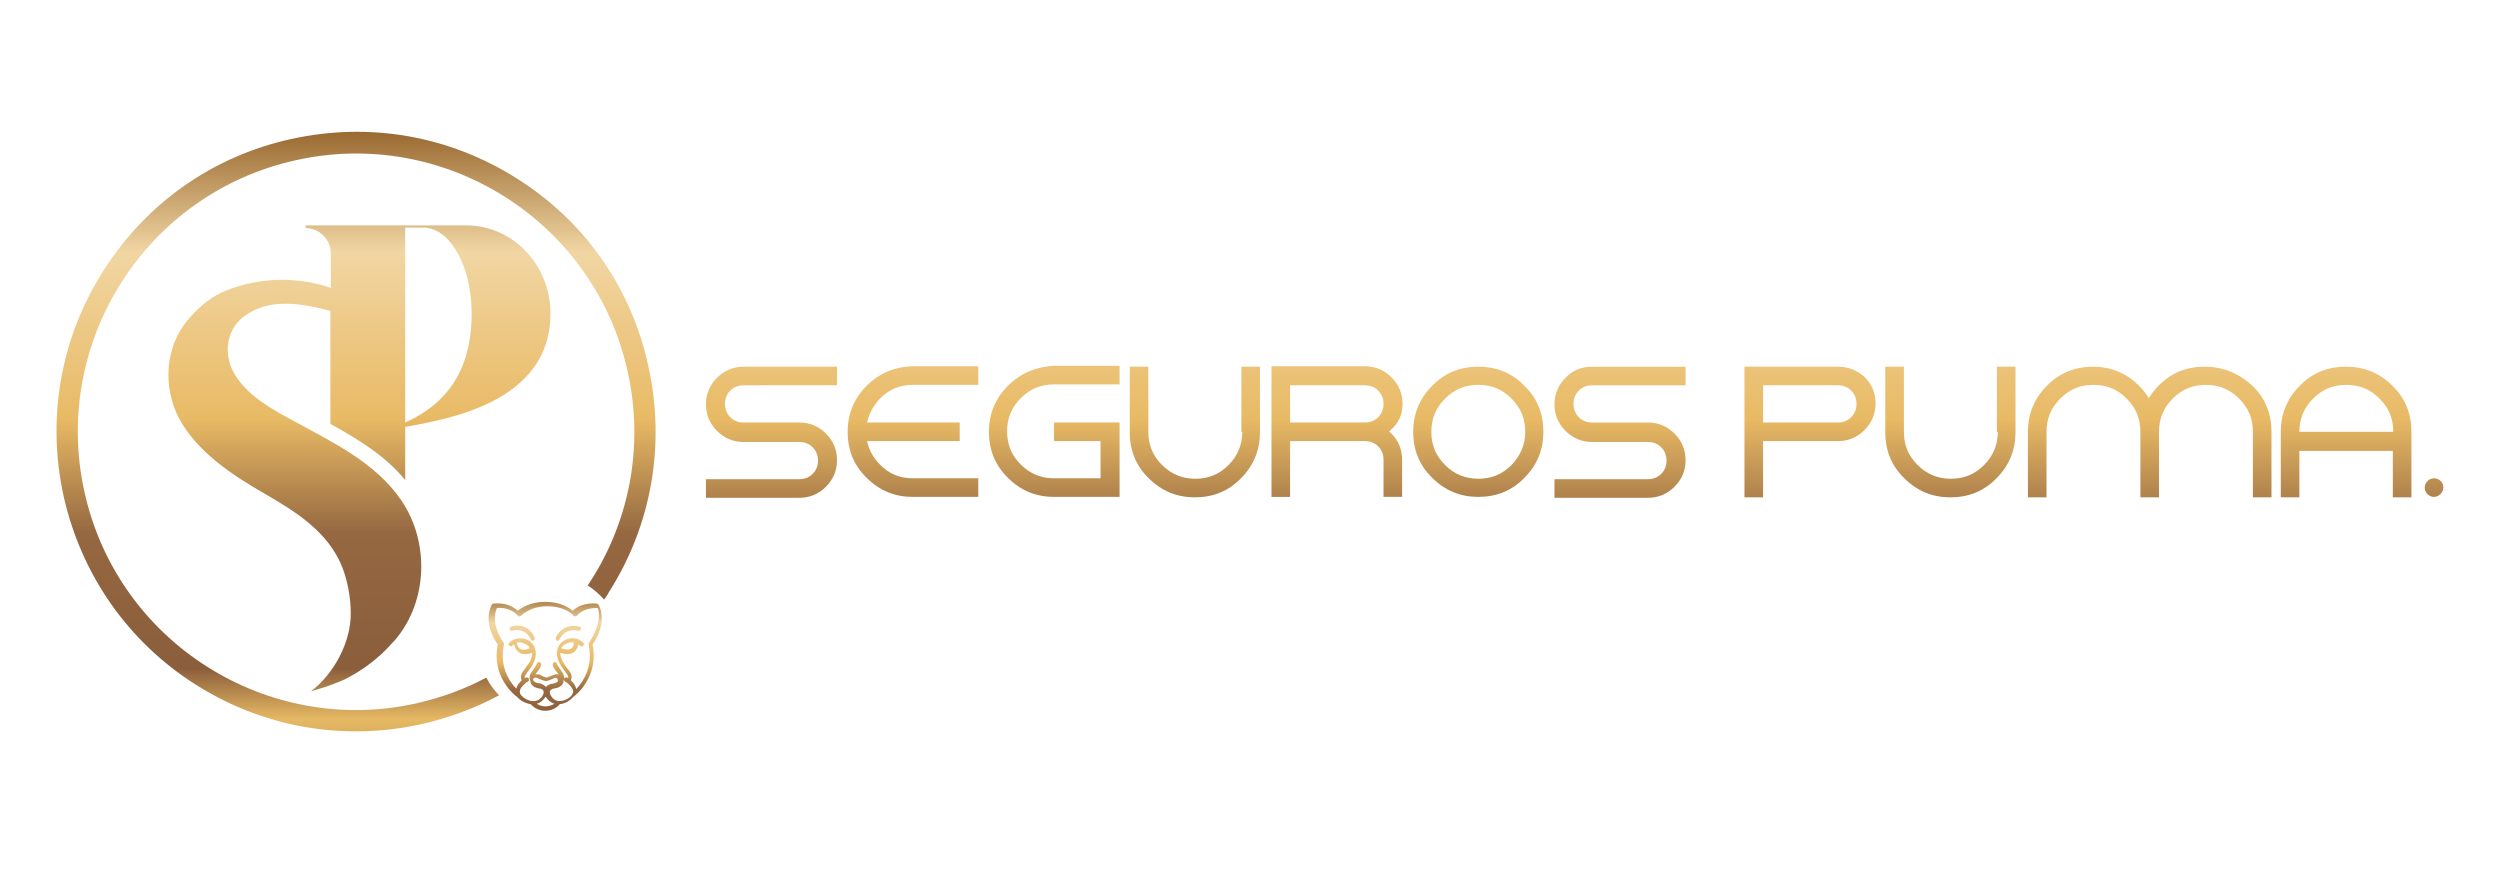 <?xml version="1.0" encoding="utf-8"?>
<!-- Generator: Adobe Illustrator 24.1.1, SVG Export Plug-In . SVG Version: 6.00 Build 0)  -->
<svg version="1.1" xmlns="http://www.w3.org/2000/svg" xmlns:xlink="http://www.w3.org/1999/xlink" x="0px" y="0px"
	 viewBox="0 0 564.5 198.7" style="enable-background:new 0 0 564.5 198.7;" xml:space="preserve">
<style type="text/css">
	.st0{fill:url(#SVGID_1_);}
	.st1{fill:url(#SVGID_2_);}
	.st2{fill:url(#SVGID_3_);}
	.st3{fill:url(#SVGID_4_);}
	.st4{fill:url(#SVGID_5_);}
	.st5{fill:url(#SVGID_6_);}
	.st6{fill:url(#SVGID_7_);}
	.st7{fill:url(#SVGID_8_);}
	.st8{fill:url(#SVGID_9_);}
	.st9{fill:url(#SVGID_10_);}
	.st10{fill:url(#SVGID_11_);}
	.st11{fill:url(#SVGID_12_);}
	.st12{fill:url(#SVGID_13_);}
	.st13{fill:url(#SVGID_14_);}
	.st14{fill:url(#SVGID_15_);}
	.st15{fill:url(#SVGID_16_);}
	.st16{fill:url(#SVGID_17_);}
</style>
<g id="Capa_1">
	<g>
		<linearGradient id="SVGID_1_" gradientUnits="userSpaceOnUse" x1="174.229" y1="-0.679" x2="174.229" y2="200.915">
			<stop  offset="0" style="stop-color:#281A09"/>
			<stop  offset="4.477547e-03" style="stop-color:#38240D"/>
			<stop  offset="1.364906e-02" style="stop-color:#533513"/>
			<stop  offset="2.420006e-02" style="stop-color:#694319"/>
			<stop  offset="3.652139e-02" style="stop-color:#7A4E1D"/>
			<stop  offset="5.175335e-02" style="stop-color:#855520"/>
			<stop  offset="7.312597e-02" style="stop-color:#8C5A22"/>
			<stop  offset="0.133" style="stop-color:#8E5B22"/>
			<stop  offset="0.286" style="stop-color:#F1D6A3"/>
			<stop  offset="0.395" style="stop-color:#ECC57E"/>
			<stop  offset="0.473" style="stop-color:#E8BA65"/>
			<stop  offset="0.601" style="stop-color:#956841"/>
			<stop  offset="0.752" style="stop-color:#8B5E3C"/>
			<stop  offset="0.809" style="stop-color:#E6B964"/>
			<stop  offset="1" style="stop-color:#603913"/>
		</linearGradient>
		<path class="st0" d="M161.9,85.3c-1.6,1.6-2.5,3.6-2.5,6c0,2.3,0.8,4.3,2.5,6c1.6,1.6,3.6,2.5,6,2.5h12.6c1.2,0,2.2,0.4,3,1.2
			c0.8,0.8,1.2,1.8,1.2,3c0,1.2-0.4,2.2-1.2,3c-0.8,0.8-1.8,1.2-3,1.2h-21.1v4.2h21.1c2.3,0,4.3-0.8,6-2.5c1.6-1.6,2.5-3.6,2.5-6
			c0-2.3-0.8-4.3-2.5-6c-1.6-1.6-3.6-2.5-6-2.5h-12.6c-1.2,0-2.2-0.4-3-1.2c-0.8-0.8-1.2-1.8-1.2-3c0-1.2,0.4-2.2,1.2-3
			c0.8-0.8,1.8-1.2,3-1.2H189v-4.2h-21.1C165.6,82.8,163.6,83.6,161.9,85.3z"/>
		<linearGradient id="SVGID_2_" gradientUnits="userSpaceOnUse" x1="206.15" y1="-0.679" x2="206.15" y2="200.915">
			<stop  offset="0" style="stop-color:#281A09"/>
			<stop  offset="4.477547e-03" style="stop-color:#38240D"/>
			<stop  offset="1.364906e-02" style="stop-color:#533513"/>
			<stop  offset="2.420006e-02" style="stop-color:#694319"/>
			<stop  offset="3.652139e-02" style="stop-color:#7A4E1D"/>
			<stop  offset="5.175335e-02" style="stop-color:#855520"/>
			<stop  offset="7.312597e-02" style="stop-color:#8C5A22"/>
			<stop  offset="0.133" style="stop-color:#8E5B22"/>
			<stop  offset="0.286" style="stop-color:#F1D6A3"/>
			<stop  offset="0.395" style="stop-color:#ECC57E"/>
			<stop  offset="0.473" style="stop-color:#E8BA65"/>
			<stop  offset="0.601" style="stop-color:#956841"/>
			<stop  offset="0.752" style="stop-color:#8B5E3C"/>
			<stop  offset="0.809" style="stop-color:#E6B964"/>
			<stop  offset="1" style="stop-color:#603913"/>
		</linearGradient>
		<path class="st1" d="M195.7,87.1c-2.9,2.9-4.3,6.4-4.3,10.4c0,4.1,1.4,7.6,4.3,10.4c2.9,2.9,6.4,4.3,10.4,4.3h14.8v-4.2h-14.8
			c-2.9,0-5.4-1-7.4-3.1c-1.5-1.5-2.5-3.3-2.9-5.3h20.9v-4.2h-20.9c0.4-2,1.4-3.8,2.9-5.4c2.1-2.1,4.5-3.1,7.4-3.1h14.8v-4.2h-14.8
			C202.1,82.8,198.6,84.2,195.7,87.1z"/>
		<linearGradient id="SVGID_3_" gradientUnits="userSpaceOnUse" x1="238.069" y1="-0.679" x2="238.069" y2="200.915">
			<stop  offset="0" style="stop-color:#281A09"/>
			<stop  offset="4.477547e-03" style="stop-color:#38240D"/>
			<stop  offset="1.364906e-02" style="stop-color:#533513"/>
			<stop  offset="2.420006e-02" style="stop-color:#694319"/>
			<stop  offset="3.652139e-02" style="stop-color:#7A4E1D"/>
			<stop  offset="5.175335e-02" style="stop-color:#855520"/>
			<stop  offset="7.312597e-02" style="stop-color:#8C5A22"/>
			<stop  offset="0.133" style="stop-color:#8E5B22"/>
			<stop  offset="0.286" style="stop-color:#F1D6A3"/>
			<stop  offset="0.395" style="stop-color:#ECC57E"/>
			<stop  offset="0.473" style="stop-color:#E8BA65"/>
			<stop  offset="0.601" style="stop-color:#956841"/>
			<stop  offset="0.752" style="stop-color:#8B5E3C"/>
			<stop  offset="0.809" style="stop-color:#E6B964"/>
			<stop  offset="1" style="stop-color:#603913"/>
		</linearGradient>
		<path class="st2" d="M227.6,87.1c-2.9,2.9-4.3,6.4-4.3,10.4c0,4.1,1.4,7.6,4.3,10.4c2.9,2.9,6.4,4.3,10.4,4.3h14.8V95.4h-14.8v4.2
			h10.5v8.4h-10.5c-2.9,0-5.4-1-7.5-3.1c-2.1-2.1-3.1-4.5-3.1-7.5s1-5.4,3.1-7.5c2.1-2.1,4.5-3.1,7.5-3.1h14.8v-4.2h-14.8
			C234,82.8,230.5,84.2,227.6,87.1z"/>
		<linearGradient id="SVGID_4_" gradientUnits="userSpaceOnUse" x1="269.988" y1="-0.679" x2="269.988" y2="200.915">
			<stop  offset="0" style="stop-color:#281A09"/>
			<stop  offset="4.477547e-03" style="stop-color:#38240D"/>
			<stop  offset="1.364906e-02" style="stop-color:#533513"/>
			<stop  offset="2.420006e-02" style="stop-color:#694319"/>
			<stop  offset="3.652139e-02" style="stop-color:#7A4E1D"/>
			<stop  offset="5.175335e-02" style="stop-color:#855520"/>
			<stop  offset="7.312597e-02" style="stop-color:#8C5A22"/>
			<stop  offset="0.133" style="stop-color:#8E5B22"/>
			<stop  offset="0.286" style="stop-color:#F1D6A3"/>
			<stop  offset="0.395" style="stop-color:#ECC57E"/>
			<stop  offset="0.473" style="stop-color:#E8BA65"/>
			<stop  offset="0.601" style="stop-color:#956841"/>
			<stop  offset="0.752" style="stop-color:#8B5E3C"/>
			<stop  offset="0.809" style="stop-color:#E6B964"/>
			<stop  offset="1" style="stop-color:#603913"/>
		</linearGradient>
		<path class="st3" d="M280.5,97.5c0,2.9-1,5.4-3.1,7.5c-2.1,2.1-4.5,3.1-7.5,3.1c-2.9,0-5.4-1-7.5-3.1c-2.1-2.1-3.1-4.5-3.1-7.5
			V82.8h-4.2v14.8c0,4.1,1.4,7.6,4.3,10.4c2.9,2.9,6.4,4.3,10.4,4.3c4.1,0,7.6-1.4,10.4-4.3c2.9-2.9,4.3-6.4,4.3-10.4V82.8h-4.2
			V97.5z"/>
		<linearGradient id="SVGID_5_" gradientUnits="userSpaceOnUse" x1="301.909" y1="-0.679" x2="301.909" y2="200.915">
			<stop  offset="0" style="stop-color:#281A09"/>
			<stop  offset="4.477547e-03" style="stop-color:#38240D"/>
			<stop  offset="1.364906e-02" style="stop-color:#533513"/>
			<stop  offset="2.420006e-02" style="stop-color:#694319"/>
			<stop  offset="3.652139e-02" style="stop-color:#7A4E1D"/>
			<stop  offset="5.175335e-02" style="stop-color:#855520"/>
			<stop  offset="7.312597e-02" style="stop-color:#8C5A22"/>
			<stop  offset="0.133" style="stop-color:#8E5B22"/>
			<stop  offset="0.286" style="stop-color:#F1D6A3"/>
			<stop  offset="0.395" style="stop-color:#ECC57E"/>
			<stop  offset="0.473" style="stop-color:#E8BA65"/>
			<stop  offset="0.601" style="stop-color:#956841"/>
			<stop  offset="0.752" style="stop-color:#8B5E3C"/>
			<stop  offset="0.809" style="stop-color:#E6B964"/>
			<stop  offset="1" style="stop-color:#603913"/>
		</linearGradient>
		<path class="st4" d="M316.7,91.2c0-2.3-0.8-4.3-2.5-6c-1.6-1.6-3.6-2.5-6-2.5h-21.1v29.5h4.2V99.6h16.9c1.2,0,2.2,0.4,3,1.2
			c0.8,0.8,1.2,1.8,1.2,3v8.4h4.2v-8.4c0-2.3-0.8-4.3-2.5-6c-0.1-0.1-0.3-0.2-0.4-0.4c0.1-0.1,0.3-0.2,0.4-0.4
			C315.8,95.5,316.7,93.6,316.7,91.2z M311.2,94.2c-0.8,0.8-1.8,1.2-3,1.2h-16.9V87h16.9c1.2,0,2.2,0.4,3,1.2c0.8,0.8,1.2,1.8,1.2,3
			C312.4,92.4,312,93.4,311.2,94.2z"/>
		<linearGradient id="SVGID_6_" gradientUnits="userSpaceOnUse" x1="333.827" y1="-0.679" x2="333.827" y2="200.915">
			<stop  offset="0" style="stop-color:#281A09"/>
			<stop  offset="4.477547e-03" style="stop-color:#38240D"/>
			<stop  offset="1.364906e-02" style="stop-color:#533513"/>
			<stop  offset="2.420006e-02" style="stop-color:#694319"/>
			<stop  offset="3.652139e-02" style="stop-color:#7A4E1D"/>
			<stop  offset="5.175335e-02" style="stop-color:#855520"/>
			<stop  offset="7.312597e-02" style="stop-color:#8C5A22"/>
			<stop  offset="0.133" style="stop-color:#8E5B22"/>
			<stop  offset="0.286" style="stop-color:#F1D6A3"/>
			<stop  offset="0.395" style="stop-color:#ECC57E"/>
			<stop  offset="0.473" style="stop-color:#E8BA65"/>
			<stop  offset="0.601" style="stop-color:#956841"/>
			<stop  offset="0.752" style="stop-color:#8B5E3C"/>
			<stop  offset="0.809" style="stop-color:#E6B964"/>
			<stop  offset="1" style="stop-color:#603913"/>
		</linearGradient>
		<path class="st5" d="M333.8,82.8c-4.1,0-7.6,1.4-10.4,4.3c-2.9,2.9-4.3,6.4-4.3,10.4c0,4.1,1.4,7.6,4.3,10.4
			c2.9,2.9,6.4,4.3,10.4,4.3c4.1,0,7.6-1.4,10.4-4.3c2.9-2.9,4.3-6.4,4.3-10.4c0-4.1-1.4-7.6-4.3-10.4
			C341.4,84.2,337.9,82.8,333.8,82.8z M341.3,105c-2.1,2.1-4.5,3.1-7.5,3.1c-2.9,0-5.4-1-7.5-3.1c-2.1-2.1-3.1-4.5-3.1-7.5
			s1-5.4,3.1-7.5c2.1-2.1,4.5-3.1,7.5-3.1s5.4,1,7.5,3.1c2.1,2.1,3.1,4.5,3.1,7.5C344.4,100.4,343.3,102.9,341.3,105z"/>
		<linearGradient id="SVGID_7_" gradientUnits="userSpaceOnUse" x1="365.747" y1="-0.679" x2="365.747" y2="200.915">
			<stop  offset="0" style="stop-color:#281A09"/>
			<stop  offset="4.477547e-03" style="stop-color:#38240D"/>
			<stop  offset="1.364906e-02" style="stop-color:#533513"/>
			<stop  offset="2.420006e-02" style="stop-color:#694319"/>
			<stop  offset="3.652139e-02" style="stop-color:#7A4E1D"/>
			<stop  offset="5.175335e-02" style="stop-color:#855520"/>
			<stop  offset="7.312597e-02" style="stop-color:#8C5A22"/>
			<stop  offset="0.133" style="stop-color:#8E5B22"/>
			<stop  offset="0.286" style="stop-color:#F1D6A3"/>
			<stop  offset="0.395" style="stop-color:#ECC57E"/>
			<stop  offset="0.473" style="stop-color:#E8BA65"/>
			<stop  offset="0.601" style="stop-color:#956841"/>
			<stop  offset="0.752" style="stop-color:#8B5E3C"/>
			<stop  offset="0.809" style="stop-color:#E6B964"/>
			<stop  offset="1" style="stop-color:#603913"/>
		</linearGradient>
		<path class="st6" d="M353.5,85.3c-1.6,1.6-2.5,3.6-2.5,6c0,2.3,0.8,4.3,2.5,6c1.6,1.6,3.6,2.5,6,2.5h12.6c1.2,0,2.2,0.4,3,1.2
			c0.8,0.8,1.2,1.8,1.2,3c0,1.2-0.4,2.2-1.2,3c-0.8,0.8-1.8,1.2-3,1.2H351v4.2h21.1c2.3,0,4.3-0.8,6-2.5s2.5-3.6,2.5-6
			c0-2.3-0.8-4.3-2.5-6c-1.6-1.6-3.6-2.5-6-2.5h-12.6c-1.2,0-2.2-0.4-3-1.2c-0.8-0.8-1.2-1.8-1.2-3c0-1.2,0.4-2.2,1.2-3
			c0.8-0.8,1.8-1.2,3-1.2h21.1v-4.2h-21.1C357.1,82.8,355.1,83.6,353.5,85.3z"/>
		<linearGradient id="SVGID_8_" gradientUnits="userSpaceOnUse" x1="408.678" y1="-0.679" x2="408.678" y2="200.915">
			<stop  offset="0" style="stop-color:#281A09"/>
			<stop  offset="4.477547e-03" style="stop-color:#38240D"/>
			<stop  offset="1.364906e-02" style="stop-color:#533513"/>
			<stop  offset="2.420006e-02" style="stop-color:#694319"/>
			<stop  offset="3.652139e-02" style="stop-color:#7A4E1D"/>
			<stop  offset="5.175335e-02" style="stop-color:#855520"/>
			<stop  offset="7.312597e-02" style="stop-color:#8C5A22"/>
			<stop  offset="0.133" style="stop-color:#8E5B22"/>
			<stop  offset="0.286" style="stop-color:#F1D6A3"/>
			<stop  offset="0.395" style="stop-color:#ECC57E"/>
			<stop  offset="0.473" style="stop-color:#E8BA65"/>
			<stop  offset="0.601" style="stop-color:#956841"/>
			<stop  offset="0.752" style="stop-color:#8B5E3C"/>
			<stop  offset="0.809" style="stop-color:#E6B964"/>
			<stop  offset="1" style="stop-color:#603913"/>
		</linearGradient>
		<path class="st7" d="M415,82.8h-21.1v29.5h4.2V99.6H415c2.3,0,4.3-0.8,6-2.5c1.6-1.6,2.5-3.6,2.5-6s-0.8-4.3-2.5-6
			C419.3,83.6,417.3,82.8,415,82.8z M418,94.2c-0.8,0.8-1.8,1.2-3,1.2h-16.9V87H415c1.2,0,2.2,0.4,3,1.2c0.8,0.8,1.2,1.8,1.2,3
			C419.2,92.4,418.8,93.4,418,94.2z"/>
		<linearGradient id="SVGID_9_" gradientUnits="userSpaceOnUse" x1="440.596" y1="-0.679" x2="440.596" y2="200.915">
			<stop  offset="0" style="stop-color:#281A09"/>
			<stop  offset="4.477547e-03" style="stop-color:#38240D"/>
			<stop  offset="1.364906e-02" style="stop-color:#533513"/>
			<stop  offset="2.420006e-02" style="stop-color:#694319"/>
			<stop  offset="3.652139e-02" style="stop-color:#7A4E1D"/>
			<stop  offset="5.175335e-02" style="stop-color:#855520"/>
			<stop  offset="7.312597e-02" style="stop-color:#8C5A22"/>
			<stop  offset="0.133" style="stop-color:#8E5B22"/>
			<stop  offset="0.286" style="stop-color:#F1D6A3"/>
			<stop  offset="0.395" style="stop-color:#ECC57E"/>
			<stop  offset="0.473" style="stop-color:#E8BA65"/>
			<stop  offset="0.601" style="stop-color:#956841"/>
			<stop  offset="0.752" style="stop-color:#8B5E3C"/>
			<stop  offset="0.809" style="stop-color:#E6B964"/>
			<stop  offset="1" style="stop-color:#603913"/>
		</linearGradient>
		<path class="st8" d="M451.1,97.5c0,2.9-1,5.4-3.1,7.5c-2.1,2.1-4.5,3.1-7.5,3.1c-2.9,0-5.4-1-7.5-3.1c-2.1-2.1-3.1-4.5-3.1-7.5
			V82.8h-4.2v14.8c0,4.1,1.4,7.6,4.3,10.4c2.9,2.9,6.4,4.3,10.4,4.3c4.1,0,7.6-1.4,10.4-4.3c2.9-2.9,4.3-6.4,4.3-10.4V82.8h-4.2
			V97.5z"/>
		<linearGradient id="SVGID_10_" gradientUnits="userSpaceOnUse" x1="485.163" y1="-0.679" x2="485.163" y2="200.915">
			<stop  offset="0" style="stop-color:#281A09"/>
			<stop  offset="4.477547e-03" style="stop-color:#38240D"/>
			<stop  offset="1.364906e-02" style="stop-color:#533513"/>
			<stop  offset="2.420006e-02" style="stop-color:#694319"/>
			<stop  offset="3.652139e-02" style="stop-color:#7A4E1D"/>
			<stop  offset="5.175335e-02" style="stop-color:#855520"/>
			<stop  offset="7.312597e-02" style="stop-color:#8C5A22"/>
			<stop  offset="0.133" style="stop-color:#8E5B22"/>
			<stop  offset="0.286" style="stop-color:#F1D6A3"/>
			<stop  offset="0.395" style="stop-color:#ECC57E"/>
			<stop  offset="0.473" style="stop-color:#E8BA65"/>
			<stop  offset="0.601" style="stop-color:#956841"/>
			<stop  offset="0.752" style="stop-color:#8B5E3C"/>
			<stop  offset="0.809" style="stop-color:#E6B964"/>
			<stop  offset="1" style="stop-color:#603913"/>
		</linearGradient>
		<path class="st9" d="M497.8,82.8c-4.1,0-7.6,1.4-10.4,4.3c-0.9,0.9-1.6,1.8-2.2,2.8c-0.6-1-1.3-1.9-2.2-2.8
			c-2.9-2.9-6.4-4.3-10.4-4.3s-7.6,1.4-10.4,4.3c-2.9,2.9-4.3,6.4-4.3,10.4v14.8h4.2V97.5c0-2.9,1-5.4,3.1-7.5
			c2.1-2.1,4.5-3.1,7.5-3.1s5.4,1,7.5,3.1c2.1,2.1,3.1,4.5,3.1,7.5v14.8h4.2V97.5c0-2.9,1-5.4,3.1-7.5c2.1-2.1,4.5-3.1,7.5-3.1
			c2.9,0,5.4,1,7.5,3.1c2.1,2.1,3.1,4.5,3.1,7.5v14.8h4.2V97.5c0-4.1-1.4-7.6-4.3-10.4C505.4,84.2,501.9,82.8,497.8,82.8z"/>
		<linearGradient id="SVGID_11_" gradientUnits="userSpaceOnUse" x1="529.729" y1="-0.679" x2="529.729" y2="200.915">
			<stop  offset="0" style="stop-color:#281A09"/>
			<stop  offset="4.477547e-03" style="stop-color:#38240D"/>
			<stop  offset="1.364906e-02" style="stop-color:#533513"/>
			<stop  offset="2.420006e-02" style="stop-color:#694319"/>
			<stop  offset="3.652139e-02" style="stop-color:#7A4E1D"/>
			<stop  offset="5.175335e-02" style="stop-color:#855520"/>
			<stop  offset="7.312597e-02" style="stop-color:#8C5A22"/>
			<stop  offset="0.133" style="stop-color:#8E5B22"/>
			<stop  offset="0.286" style="stop-color:#F1D6A3"/>
			<stop  offset="0.395" style="stop-color:#ECC57E"/>
			<stop  offset="0.473" style="stop-color:#E8BA65"/>
			<stop  offset="0.601" style="stop-color:#956841"/>
			<stop  offset="0.752" style="stop-color:#8B5E3C"/>
			<stop  offset="0.809" style="stop-color:#E6B964"/>
			<stop  offset="1" style="stop-color:#603913"/>
		</linearGradient>
		<path class="st10" d="M529.7,82.8c-4.1,0-7.6,1.4-10.4,4.3c-2.9,2.9-4.3,6.4-4.3,10.4v14.8h4.2v-10.5h21.1v10.5h4.2V97.5
			c0-4.1-1.4-7.6-4.3-10.4C537.3,84.2,533.8,82.8,529.7,82.8z M519.2,97.5c0-2.9,1-5.4,3.1-7.5c2.1-2.1,4.5-3.1,7.5-3.1
			s5.4,1,7.5,3.1c2.1,2.1,3.1,4.5,3.1,7.5H519.2z"/>
		<linearGradient id="SVGID_12_" gradientUnits="userSpaceOnUse" x1="549.639" y1="-0.679" x2="549.639" y2="200.915">
			<stop  offset="0" style="stop-color:#281A09"/>
			<stop  offset="4.477547e-03" style="stop-color:#38240D"/>
			<stop  offset="1.364906e-02" style="stop-color:#533513"/>
			<stop  offset="2.420006e-02" style="stop-color:#694319"/>
			<stop  offset="3.652139e-02" style="stop-color:#7A4E1D"/>
			<stop  offset="5.175335e-02" style="stop-color:#855520"/>
			<stop  offset="7.312597e-02" style="stop-color:#8C5A22"/>
			<stop  offset="0.133" style="stop-color:#8E5B22"/>
			<stop  offset="0.286" style="stop-color:#F1D6A3"/>
			<stop  offset="0.395" style="stop-color:#ECC57E"/>
			<stop  offset="0.473" style="stop-color:#E8BA65"/>
			<stop  offset="0.601" style="stop-color:#956841"/>
			<stop  offset="0.752" style="stop-color:#8B5E3C"/>
			<stop  offset="0.809" style="stop-color:#E6B964"/>
			<stop  offset="1" style="stop-color:#603913"/>
		</linearGradient>
		<path class="st11" d="M549.6,108c-1.2,0-2.1,1-2.1,2.1c0,1.2,1,2.1,2.1,2.1s2.1-1,2.1-2.1C551.8,109,550.8,108,549.6,108z"/>
		<linearGradient id="SVGID_13_" gradientUnits="userSpaceOnUse" x1="81.118" y1="-0.679" x2="81.118" y2="200.915">
			<stop  offset="0" style="stop-color:#281A09"/>
			<stop  offset="4.477547e-03" style="stop-color:#38240D"/>
			<stop  offset="1.364906e-02" style="stop-color:#533513"/>
			<stop  offset="2.420006e-02" style="stop-color:#694319"/>
			<stop  offset="3.652139e-02" style="stop-color:#7A4E1D"/>
			<stop  offset="5.175335e-02" style="stop-color:#855520"/>
			<stop  offset="7.312597e-02" style="stop-color:#8C5A22"/>
			<stop  offset="0.133" style="stop-color:#8E5B22"/>
			<stop  offset="0.286" style="stop-color:#F1D6A3"/>
			<stop  offset="0.395" style="stop-color:#ECC57E"/>
			<stop  offset="0.473" style="stop-color:#E8BA65"/>
			<stop  offset="0.601" style="stop-color:#956841"/>
			<stop  offset="0.752" style="stop-color:#8B5E3C"/>
			<stop  offset="0.809" style="stop-color:#E6B964"/>
			<stop  offset="1" style="stop-color:#603913"/>
		</linearGradient>
		<path class="st12" d="M91.5,108.4v-12c9-1.7,32.8-5.3,32.8-25.6c0-11-8.5-19.9-19-19.9H86h-8.6h-2.8H69v0.6c3.1,0,5.7,2.6,5.7,5.7
			V65c-7.7-2.6-15.8-2.4-23.4,0.5c-3.4,1.3-6.3,3.7-8.7,6.5c-5.4,6.2-5.9,15.4-2.1,22.6c4.1,7.5,12,12.7,19.3,16.9
			c7.1,4.1,14.3,8.6,17.5,16.6c1.2,3.1,1.9,7,1.9,10.3c0.1,6.5-3.8,13.8-9,17.7c1.6-0.5,3.2-0.9,4.7-1.5c1.3-0.5,2.7-1,3.9-1.7
			c2.6-1.4,5-3.1,7.1-5c1.2-1.1,2.3-2.3,3.4-3.5c7.3-8.7,7.7-21.9,1.4-31.3c-5.8-8.6-15.5-13.2-24.3-18c-5-2.7-10.2-5.5-13.3-10.4
			c-2.6-4.1-2.3-9.9,1.8-13.1c5.7-4.5,13.2-3.1,19.7-1.4v25.5C80.9,99.2,87,102.9,91.5,108.4z M91.5,51.4h3h1.1
			c6,0,10.9,8.7,10.9,19.3c0,11.1-4.1,19.8-15,24.7V51.4z"/>
		<linearGradient id="SVGID_14_" gradientUnits="userSpaceOnUse" x1="117.876" y1="126.996" x2="118.09" y2="174.782">
			<stop  offset="0" style="stop-color:#281A09"/>
			<stop  offset="4.477547e-03" style="stop-color:#38240D"/>
			<stop  offset="1.364906e-02" style="stop-color:#533513"/>
			<stop  offset="2.420006e-02" style="stop-color:#694319"/>
			<stop  offset="3.652139e-02" style="stop-color:#7A4E1D"/>
			<stop  offset="5.175335e-02" style="stop-color:#855520"/>
			<stop  offset="7.312597e-02" style="stop-color:#8C5A22"/>
			<stop  offset="0.133" style="stop-color:#8E5B22"/>
			<stop  offset="0.286" style="stop-color:#F1D6A3"/>
			<stop  offset="0.395" style="stop-color:#ECC57E"/>
			<stop  offset="0.473" style="stop-color:#E8BA65"/>
			<stop  offset="0.601" style="stop-color:#956841"/>
			<stop  offset="0.752" style="stop-color:#8B5E3C"/>
			<stop  offset="0.809" style="stop-color:#E6B964"/>
			<stop  offset="1" style="stop-color:#603913"/>
		</linearGradient>
		<path class="st13" d="M115.4,141.5c-0.3,0.1-0.4,0.4-0.3,0.6c0.1,0.3,0.4,0.4,0.6,0.3c0.1,0,2.8-0.9,4.2,2
			c0.1,0.2,0.3,0.3,0.4,0.3c0.1,0,0.1,0,0.2-0.1c0.2-0.1,0.3-0.4,0.2-0.7C119,140.3,115.6,141.4,115.4,141.5z"/>
		<linearGradient id="SVGID_15_" gradientUnits="userSpaceOnUse" x1="123.102" y1="126.973" x2="123.316" y2="174.758">
			<stop  offset="0" style="stop-color:#281A09"/>
			<stop  offset="4.477547e-03" style="stop-color:#38240D"/>
			<stop  offset="1.364906e-02" style="stop-color:#533513"/>
			<stop  offset="2.420006e-02" style="stop-color:#694319"/>
			<stop  offset="3.652139e-02" style="stop-color:#7A4E1D"/>
			<stop  offset="5.175335e-02" style="stop-color:#855520"/>
			<stop  offset="7.312597e-02" style="stop-color:#8C5A22"/>
			<stop  offset="0.133" style="stop-color:#8E5B22"/>
			<stop  offset="0.286" style="stop-color:#F1D6A3"/>
			<stop  offset="0.395" style="stop-color:#ECC57E"/>
			<stop  offset="0.473" style="stop-color:#E8BA65"/>
			<stop  offset="0.601" style="stop-color:#956841"/>
			<stop  offset="0.752" style="stop-color:#8B5E3C"/>
			<stop  offset="0.809" style="stop-color:#E6B964"/>
			<stop  offset="1" style="stop-color:#603913"/>
		</linearGradient>
		<path class="st14" d="M135.2,136.6c-0.1-0.1-0.2-0.2-0.4-0.3c-0.1,0-3.2-0.5-5.5,1.6c-0.8-0.7-2.8-2-6.2-2c-3.4,0-5.4,1.4-6.2,2
			c-2.3-2.1-5.3-1.6-5.5-1.6c-0.2,0-0.3,0.1-0.4,0.3c-1.9,3.9,0.7,8,1.4,8.9c-1.5,7.3,3.8,11.5,4.4,11.9c0.7,0.8,1.8,1.4,3,1.6
			c0.4,0.4,1.5,1.5,3.3,1.5c1.8,0,2.9-1,3.3-1.5c1.2-0.1,2.3-0.8,3-1.6c0.6-0.4,5.9-4.6,4.4-11.9
			C134.5,144.6,137.1,140.5,135.2,136.6z M123.2,159.5c-0.9,0-1.5-0.3-2-0.6c0.8-0.2,1.5-0.8,2-1.6c0.5,0.8,1.2,1.4,2,1.6
			C124.7,159.2,124,159.5,123.2,159.5z M121.9,154.3c-1.2-0.1-1.4-0.6-1.5-0.7c-0.1-0.2,0-0.4,0.2-0.5c0.1-0.1,0.2-0.1,0.4-0.1
			c0.1,0,0.2,0,0.3,0.1c1.3,0.6,1.8,0.6,2,0.7c0.1,0,0.6-0.1,1.9-0.7c0.3-0.1,0.5,0,0.6,0.1c0.1,0.1,0.2,0.3,0.2,0.5
			c0,0.1-0.3,0.6-1.5,0.7c-0.1,0-0.8,0.2-1.2,0.7C122.7,154.5,122,154.3,121.9,154.3z M133,145.1c-0.1,0.1-0.1,0.3-0.1,0.4
			c1.1,5-1.2,8.4-2.8,10.1c-0.1-0.8-0.7-1.5-1.2-2c0.5-1.1-0.2-2-0.9-2.8c-0.3-0.4-0.6-0.8-0.8-1.2c-0.5-0.8-0.7-1.6-0.7-2.2
			c0.6,0.2,1.1,0.3,1.6,0.3c0.5,0,1-0.1,1.4-0.4c0.7-0.5,1-1.2,1.1-1.8c0.1,0.1,0.2,0.2,0.4,0.3c0.2,0.2,0.5,0.2,0.7,0
			c0.2-0.2,0.2-0.5,0-0.7c-0.4-0.3-0.8-0.6-1.2-0.8c0,0-0.1,0-0.1,0c-1.1-0.4-2.4-0.2-3.4,0.6c-1.2,0.9-1.9,2.8-0.4,5.3
			c0.3,0.5,0.6,0.9,0.9,1.3c0.6,0.8,0.9,1.2,0.8,1.6c-0.1-0.1-0.2-0.1-0.2-0.1c-0.2-0.1-0.5-0.1-0.7,0.2c-0.1,0.2-0.1,0.5,0.2,0.7
			c0.1,0.1,0.4,0.2,0.6,0.4c0,0,0,0,0,0c0,0,0,0,0,0c0.6,0.5,1.4,1.4,1.2,2.1c-0.1,0.2-0.2,0.4-0.3,0.6c0,0-0.1,0.1-0.1,0.1
			c-0.5,0.6-1.5,1.1-2.4,1.2c-1.1,0.1-1.9-0.5-2.4-1.6c-0.1-0.3-0.1-0.5,0-0.7c0.2-0.3,0.6-0.5,0.7-0.5c1.7-0.2,2.1-0.9,2.3-1.4
			c0-0.1,0-0.2,0-0.3c0.6-1-0.2-1.9-0.7-2.7c-0.3-0.4-0.7-0.9-0.7-1.2c-0.1-0.3-0.3-0.4-0.6-0.4c-0.3,0.1-0.4,0.3-0.4,0.6
			c0.1,0.6,0.5,1.1,0.9,1.6c0.2,0.2,0.3,0.4,0.4,0.6c-0.3-0.1-0.7-0.1-1.1,0.1c-0.9,0.4-1.4,0.5-1.5,0.6c-0.1,0-0.6-0.1-1.5-0.6
			c-0.3-0.2-0.7-0.2-1.1-0.1c0.1-0.2,0.3-0.4,0.4-0.6c0.4-0.5,0.8-1,0.9-1.6c0.1-0.3-0.1-0.5-0.4-0.6c-0.3-0.1-0.5,0.1-0.6,0.4
			c-0.1,0.3-0.4,0.8-0.7,1.2c-0.6,0.8-1.3,1.7-0.7,2.7c0,0.1,0,0.2,0,0.3c0.1,0.4,0.6,1.2,2.2,1.4c0.2,0,0.6,0.2,0.7,0.5
			c0.1,0.2,0.1,0.4,0,0.7c-0.5,1.2-1.4,1.7-2.5,1.6c-1-0.1-1.9-0.6-2.4-1.2c0,0-0.1-0.1-0.1-0.1c-0.2-0.2-0.3-0.4-0.3-0.6
			c-0.2-0.7,0.5-1.5,1.2-2.1c0,0,0,0,0,0c0,0,0,0,0,0c0.2-0.2,0.4-0.3,0.6-0.4c0.2-0.1,0.3-0.4,0.2-0.7c-0.1-0.2-0.4-0.3-0.7-0.2
			c0,0-0.1,0.1-0.2,0.1c-0.1-0.4,0.2-0.8,0.8-1.6c0.3-0.4,0.6-0.8,0.9-1.3c1.4-2.5,0.7-4.4-0.4-5.3c-1-0.8-2.3-0.9-3.4-0.6
			c0,0-0.1,0-0.1,0c-0.5,0.2-0.9,0.4-1.3,0.8c-0.2,0.2-0.2,0.5,0,0.7c0.2,0.2,0.5,0.2,0.7,0c0.1-0.1,0.2-0.2,0.4-0.3
			c0.1,0.6,0.4,1.3,1.1,1.8c0.4,0.3,0.8,0.4,1.4,0.4c0.5,0,1-0.1,1.6-0.3c0,0.7-0.2,1.4-0.7,2.2c-0.2,0.4-0.6,0.8-0.8,1.2
			c-0.7,0.8-1.4,1.8-0.9,2.8c-0.5,0.5-1.1,1.2-1.2,1.9c-1.6-1.6-3.9-5.1-2.8-10c0-0.1,0-0.3-0.1-0.4c0,0-3.1-4.1-1.5-7.8
			c0.8-0.1,3.1-0.1,4.7,1.7c0.1,0.1,0.2,0.2,0.4,0.2c0,0,0,0,0,0c0.1,0,0.3-0.1,0.4-0.2c0,0,1.9-2.1,5.9-2.1c4,0,5.9,2,5.9,2.1
			c0.1,0.1,0.2,0.2,0.4,0.2c0.1,0,0.3-0.1,0.4-0.2c1.6-1.8,3.9-1.7,4.7-1.7C136.1,141,133,145,133,145.1z M126.7,146.4
			c0.1-0.3,0.4-0.6,0.7-0.8c0.6-0.4,1.4-0.7,2.2-0.5c0,0.4-0.2,1.1-0.7,1.4C128.3,146.8,127.4,146.6,126.7,146.4z M119.6,146.4
			c-1,0.4-1.7,0.4-2.2,0.1c-0.5-0.3-0.6-1-0.7-1.4c0.8-0.2,1.6,0.1,2.2,0.5C119.3,145.8,119.5,146,119.6,146.4z"/>
		<linearGradient id="SVGID_16_" gradientUnits="userSpaceOnUse" x1="128.297" y1="126.949" x2="128.511" y2="174.735">
			<stop  offset="0" style="stop-color:#281A09"/>
			<stop  offset="4.477547e-03" style="stop-color:#38240D"/>
			<stop  offset="1.364906e-02" style="stop-color:#533513"/>
			<stop  offset="2.420006e-02" style="stop-color:#694319"/>
			<stop  offset="3.652139e-02" style="stop-color:#7A4E1D"/>
			<stop  offset="5.175335e-02" style="stop-color:#855520"/>
			<stop  offset="7.312597e-02" style="stop-color:#8C5A22"/>
			<stop  offset="0.133" style="stop-color:#8E5B22"/>
			<stop  offset="0.286" style="stop-color:#F1D6A3"/>
			<stop  offset="0.395" style="stop-color:#ECC57E"/>
			<stop  offset="0.473" style="stop-color:#E8BA65"/>
			<stop  offset="0.601" style="stop-color:#956841"/>
			<stop  offset="0.752" style="stop-color:#8B5E3C"/>
			<stop  offset="0.809" style="stop-color:#E6B964"/>
			<stop  offset="1" style="stop-color:#603913"/>
		</linearGradient>
		<path class="st15" d="M130.9,141.5c0,0-3.5-1.2-5.4,2.4c-0.1,0.2,0,0.5,0.2,0.7c0.1,0,0.1,0.1,0.2,0.1c0.2,0,0.3-0.1,0.4-0.3
			c1.4-2.8,4.1-2,4.2-2c0.3,0.1,0.5,0,0.6-0.3C131.3,141.8,131.2,141.6,130.9,141.5z"/>
		<linearGradient id="SVGID_17_" gradientUnits="userSpaceOnUse" x1="80.477" y1="-0.679" x2="80.477" y2="200.915">
			<stop  offset="0" style="stop-color:#281A09"/>
			<stop  offset="4.477547e-03" style="stop-color:#38240D"/>
			<stop  offset="1.364906e-02" style="stop-color:#533513"/>
			<stop  offset="2.420006e-02" style="stop-color:#694319"/>
			<stop  offset="3.652139e-02" style="stop-color:#7A4E1D"/>
			<stop  offset="5.175335e-02" style="stop-color:#855520"/>
			<stop  offset="7.312597e-02" style="stop-color:#8C5A22"/>
			<stop  offset="0.133" style="stop-color:#8E5B22"/>
			<stop  offset="0.286" style="stop-color:#F1D6A3"/>
			<stop  offset="0.395" style="stop-color:#ECC57E"/>
			<stop  offset="0.473" style="stop-color:#E8BA65"/>
			<stop  offset="0.601" style="stop-color:#956841"/>
			<stop  offset="0.752" style="stop-color:#8B5E3C"/>
			<stop  offset="0.809" style="stop-color:#E6B964"/>
			<stop  offset="1" style="stop-color:#603913"/>
		</linearGradient>
		<path class="st16" d="M116.7,40.3c-15.3-9.7-33.4-12.8-51-8.9C48,35.3,33,45.9,23.3,61.2c-9.7,15.3-12.8,33.4-8.9,51
			c4,17.6,14.5,32.7,29.8,42.4c15.3,9.7,33.4,12.8,51,8.9c6.2-1.4,12.1-3.6,17.5-6.5c-1.2-1.2-2.1-2.5-2.9-4
			c-4.8,2.6-10.1,4.5-15.7,5.8c-33.8,7.6-67.5-13.8-75-47.6c-7.6-33.8,13.8-67.5,47.6-75c33.8-7.6,67.5,13.8,75,47.6
			c3.9,17.3,0.2,34.7-9,48.4c1.4,0.9,2.7,2,3.7,3.2c0.4-0.6,0.8-1.1,1.1-1.7c9.7-15.3,12.8-33.4,8.9-51
			C142.6,65,132,49.9,116.7,40.3z"/>
	</g>
</g>
<g id="Capa_2">
</g>
</svg>
